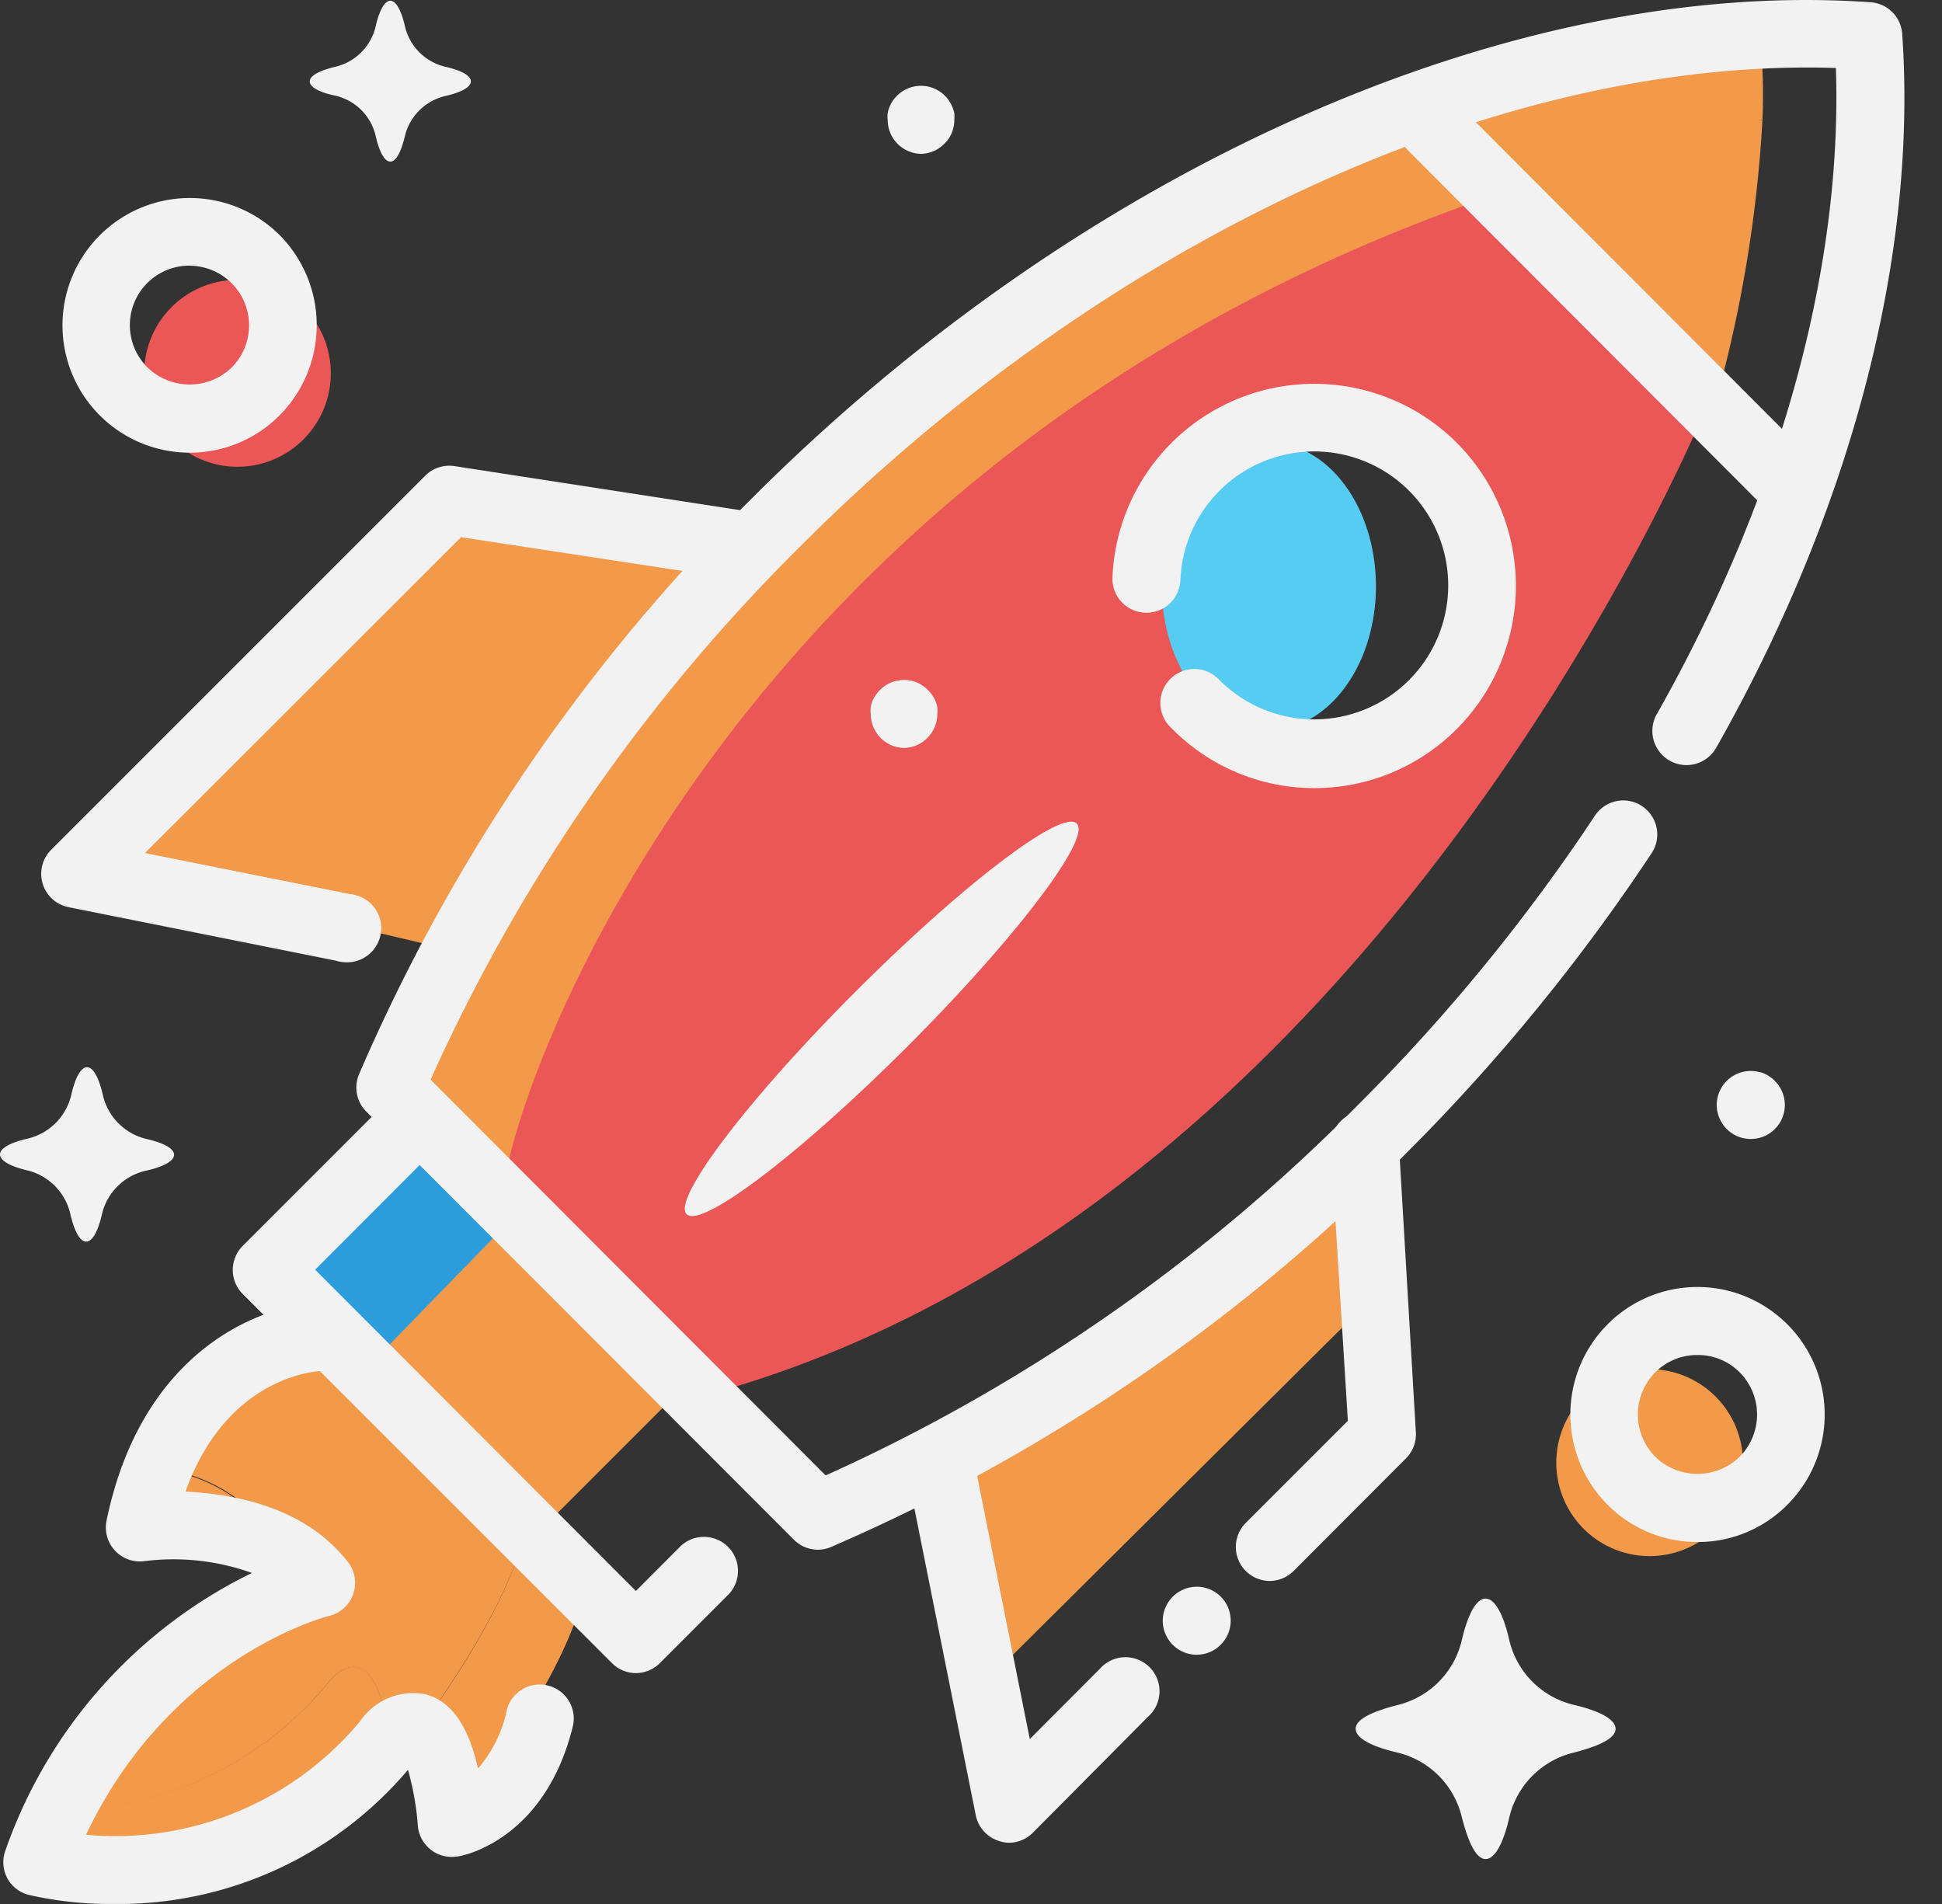 <svg width="51" height="50" fill="none" xmlns="http://www.w3.org/2000/svg"><rect width="100%" height="100%" fill="#333333" stroke="none"/><path d="M15.326 41.865c-.607 2.5-3.447 6.01-3.447 6.01-.16-1.724-.508-2.344-.848-2.496.893-1.21 2.317-3.366 2.732-5.067l1.563 1.553zm-8.433-1.857a7.07 7.07 0 00-.688.228 7.502 7.502 0 00-2.504-.125 8.834 8.834 0 01.446-1.527 4.147 4.147 0 012.746 1.424zm1.719 4.188s1.183-1.62 1.633 1.464a.864.864 0 00-.075.094c-3.737 4.522-9.161 3.125-9.161 3.125.173-.466.374-.92.603-1.362a9.103 9.103 0 007-3.321zm2.419 1.183c-.415.57-.705.933-.705.933a8.606 8.606 0 00-.08-.643c.142-.134.468-.438.785-.29z" fill="#F2994A"/><path d="M8.612 44.196a9.103 9.103 0 01-7 3.334 11.464 11.464 0 016.839-5.973 3.929 3.929 0 00-2.232-1.34c.225-.087.454-.163.687-.227a4.148 4.148 0 00-2.732-1.424C5.576 35.08 8.54 35.09 8.54 35.09l5.223 5.223c-.415 1.7-1.852 3.857-2.732 5.067-.326-.148-.643.134-.786.29-.45-3.085-1.633-1.473-1.633-1.473zm17.32-.076l-1.044-6.201c.103-.058 7.808-4.402 10.683-6.808v3.433l-9.638 9.576zM9.473 24.388l2.478.584 7.875-11.263-7.313-.562-9 8.446-1.125 1.125 7.085 1.67z" fill="#F2994A"/><path d="M13.263 31.093l-2.406-2.281c.447-1.389 6.406-18.246 25.277-25.804l8.638 7.786c-.022.045-.05.112-.076.17l-6.192-5.58c-18.544 7.432-24.602 23.838-25.24 25.709zm-.317.621l5.134 4.58-3.857 3.857-4.848-4.866 3.571-3.571z" fill="#F2994A"/><path d="M7.513 33.343l3.51-4.013 7.088 6.933-.03.03-4.514-4.414L9.82 35.73l-2.308-2.388z" fill="#2D9CDB"/><path d="M39.46 4.49a14.929 14.929 0 016.825-1.339 34.79 34.79 0 01-1.071 6.826s-1.91-1.495-3.884-3.21a10.628 10.628 0 01-1.87-2.277z" fill="#F2994A"/><path d="M37.254 2.446c6.188-1.692 8.973-1.42 8.973-1.42.069.705.088 1.413.058 2.12a41.518 41.518 0 00-6.825 1.34 10.625 10.625 0 001.87 2.277c-1.75-1.527-3.544-3.26-4.076-4.317z" fill="#F2994A"/><path d="M38.504 5.383l6.192 5.58c-1.17 2.68-9.585 20.862-25.714 25.55l-5.719-5.42c.13-2.076 5.487-18.594 25.241-25.71zm-5.183 13.813a3.942 3.942 0 100-7.553 3.942 3.942 0 010 7.553z" fill="#EB5757"/><path d="M33.321 19.173c-1.553 0-2.812-1.69-2.812-3.776s1.259-3.777 2.812-3.777 2.813 1.69 2.813 3.777c0 2.086-1.26 3.776-2.813 3.776z" fill="#56CCF2"/><path d="M21.482 40.696a.847.847 0 00.344-.072A47.922 47.922 0 0036.924 30.29a50.733 50.733 0 006.464-7.906.893.893 0 00-1.491-.982 48.78 48.78 0 01-6.236 7.616 46.43 46.43 0 01-13.978 9.728L11.308 28.352a46.614 46.614 0 019.705-14c8.085-8.103 18.429-12.848 27.2-12.567.18 5.272-1.477 11.268-4.7 16.964a.896.896 0 101.554.893c3.571-6.299 5.29-12.946 4.888-18.75a.893.893 0 00-.848-.834C39.687-.6 28.424 4.397 19.74 13.093A48 48 0 009.429 28.21a.893.893 0 00.187.978l11.232 11.245a.891.891 0 00.634.264z" fill="#F2F2F2"/><path d="M16.7 43.937a.893.893 0 00.63-.264l1.817-1.817a.894.894 0 00-1.263-1.263L16.7 41.78l-8.424-8.437 3.38-3.384a.893.893 0 00-1.264-1.259l-4.018 4.018a.894.894 0 000 1.263l9.696 9.692a.893.893 0 00.634.264H16.7zm9.795 4.455a.893.893 0 00.63-.264l3.018-3.04a.894.894 0 10-1.264-1.258l-1.835 1.839-1.455-7.277a.893.893 0 10-1.75.348l1.786 8.929a.894.894 0 00.616.678.847.847 0 00.254.045zm4.933-4.938a.894.894 0 00.63-1.526.893.893 0 10-.63 1.527zm1.915-1.937a.893.893 0 00.63-.263l2.95-2.956a.893.893 0 00.26-.683l-.447-7.589a.894.894 0 10-1.785.103l.446 7.183-2.678 2.678a.893.893 0 00.624 1.527zM9.027 25.267a.897.897 0 10.174-1.786l-5.393-1.08 8.3-8.294 7.026 1.07a.903.903 0 10.272-1.785l-7.473-1.152a.893.893 0 00-.768.255l-9.821 9.821a.893.893 0 00.446 1.505l7.027 1.406a.838.838 0 00.21.04zm37.71-11.915a.893.893 0 00.89-.89.891.891 0 00-.261-.632l-9.103-9.116A.892.892 0 1037 3.973l9.102 9.12a.894.894 0 00.634.259zm-12.224 7.344a5.267 5.267 0 003.75-1.558 5.326 5.326 0 000-7.505 5.303 5.303 0 00-9.049 3.545.893.893 0 001.786.04 3.518 3.518 0 111.027 2.643.893.893 0 10-1.264 1.259 5.252 5.252 0 003.75 1.576zm-16.481 11.19c-.387-.386 1.592-2.997 4.421-5.83 2.83-2.833 5.437-4.817 5.825-4.43.387.387-1.593 2.997-4.422 5.83-2.83 2.834-5.437 4.817-5.824 4.43z" fill="#F2F2F2"/><path d="M2.987 49.999a9.95 9.95 0 007.727-3.522 7.3 7.3 0 01.26 1.482.894.894 0 001.03.794c.094 0 2.308-.397 3.045-3.441a.894.894 0 00-1.737-.42 3.415 3.415 0 01-.758 1.549c-.21-.924-.594-1.737-1.371-1.946a1.684 1.684 0 00-1.732.714 8.367 8.367 0 01-7.192 2.973c2.232-4.696 6.34-5.736 6.38-5.745a.894.894 0 00.5-1.416c-1.144-1.468-3.01-1.785-4.268-1.852 1.124-3.125 3.57-3.17 3.633-3.17a.893.893 0 100-1.786c-1.558 0-4.767 1.175-5.705 5.715a.893.893 0 001.005 1.067 6.116 6.116 0 012.812.312 12.795 12.795 0 00-6.473 7.286.893.893 0 00.045.723.892.892 0 00.57.446c.732.166 1.48.245 2.229.237zM8.134 2.138c0-.152.259-.286.67-.384A1.42 1.42 0 009.866.69c.094-.41.232-.67.384-.67s.29.26.384.67a1.42 1.42 0 001.062 1.063c.411.094.67.232.67.384s-.259.29-.67.384a1.424 1.424 0 00-1.062 1.049c-.098.415-.232.674-.384.674s-.29-.259-.384-.674a1.41 1.41 0 00-1.062-1.058c-.411-.085-.67-.223-.67-.375zM35.602 45.4c0-.246.416-.447 1.08-.62a2.285 2.285 0 001.71-1.72c.157-.665.376-1.08.621-1.08.246 0 .469.415.62 1.08a2.286 2.286 0 001.715 1.715c.665.156 1.08.38 1.08.625s-.415.446-1.08.62a2.29 2.29 0 00-1.714 1.715c-.152.665-.375 1.085-.62 1.085-.246 0-.447-.42-.621-1.085a2.286 2.286 0 00-1.71-1.715c-.665-.156-1.08-.375-1.08-.62zM0 30.316c0-.165.277-.312.723-.415a1.536 1.536 0 001.148-1.147c.102-.447.25-.728.415-.728.165 0 .312.281.415.728a1.535 1.535 0 001.147 1.156c.447.103.723.25.723.415 0 .165-.276.313-.723.415a1.53 1.53 0 00-1.17 1.143c-.102.447-.25.723-.415.723-.165 0-.312-.276-.415-.723a1.531 1.531 0 00-1.147-1.152C.277 30.63 0 30.481 0 30.316zm23.723-10.674a.893.893 0 00.34-.067.857.857 0 00.29-.196.893.893 0 00.263-.63.768.768 0 000-.174 1.066 1.066 0 00-.05-.17.963.963 0 00-.33-.397 1.052 1.052 0 00-.156-.085.893.893 0 00-1.08.33.731.731 0 00-.134.322.768.768 0 000 .174.893.893 0 00.263.63c.04.043.085.08.134.111a.725.725 0 00.152.085c.11.043.226.066.344.067h-.036zM24.17 4.04a.893.893 0 00.339-.067.893.893 0 00.29-.197.839.839 0 00.196-.286.894.894 0 00.067-.343 1.15 1.15 0 000-.174.989.989 0 00-.134-.321.81.81 0 00-.111-.135.636.636 0 00-.134-.111 1.061 1.061 0 00-.156-.085.893.893 0 00-.973.196 1.09 1.09 0 00-.112.134.99.99 0 00-.08.152.747.747 0 00-.05.17.768.768 0 000 .174.893.893 0 00.893.893h-.036zm21.812 25.87a.892.892 0 00.63-1.522.632.632 0 00-.135-.112.738.738 0 00-.321-.134.893.893 0 10-.174 1.768z" fill="#F2F2F2"/><path d="M6.237 12.258a2.453 2.453 0 01-2.451-2.455 2.453 2.453 0 012.45-2.455 2.453 2.453 0 012.451 2.455 2.453 2.453 0 01-2.45 2.455z" fill="#EB5757"/><path d="M4.978 11.888a3.321 3.321 0 002.366-.982 3.361 3.361 0 000-4.732 3.344 3.344 0 10-2.366 5.714zm0-4.91A1.567 1.567 0 016.08 9.655a1.59 1.59 0 01-2.2 0 1.562 1.562 0 011.098-2.679z" fill="#F2F2F2"/><path d="M43.321 40.865a2.452 2.452 0 01-2.45-2.455 2.453 2.453 0 012.45-2.455 2.453 2.453 0 012.451 2.455 2.453 2.453 0 01-2.45 2.455z" fill="#F2994A"/><path d="M44.58 40.495a3.304 3.304 0 002.362-.982 3.353 3.353 0 00-1.084-5.46 3.333 3.333 0 00-3.644.727 3.361 3.361 0 000 4.733 3.32 3.32 0 002.366.982zm0-4.911a1.54 1.54 0 011.098.446 1.572 1.572 0 010 2.233 1.59 1.59 0 01-2.2 0 1.573 1.573 0 010-2.233 1.549 1.549 0 011.102-.446z" fill="#F2F2F2"/></svg>